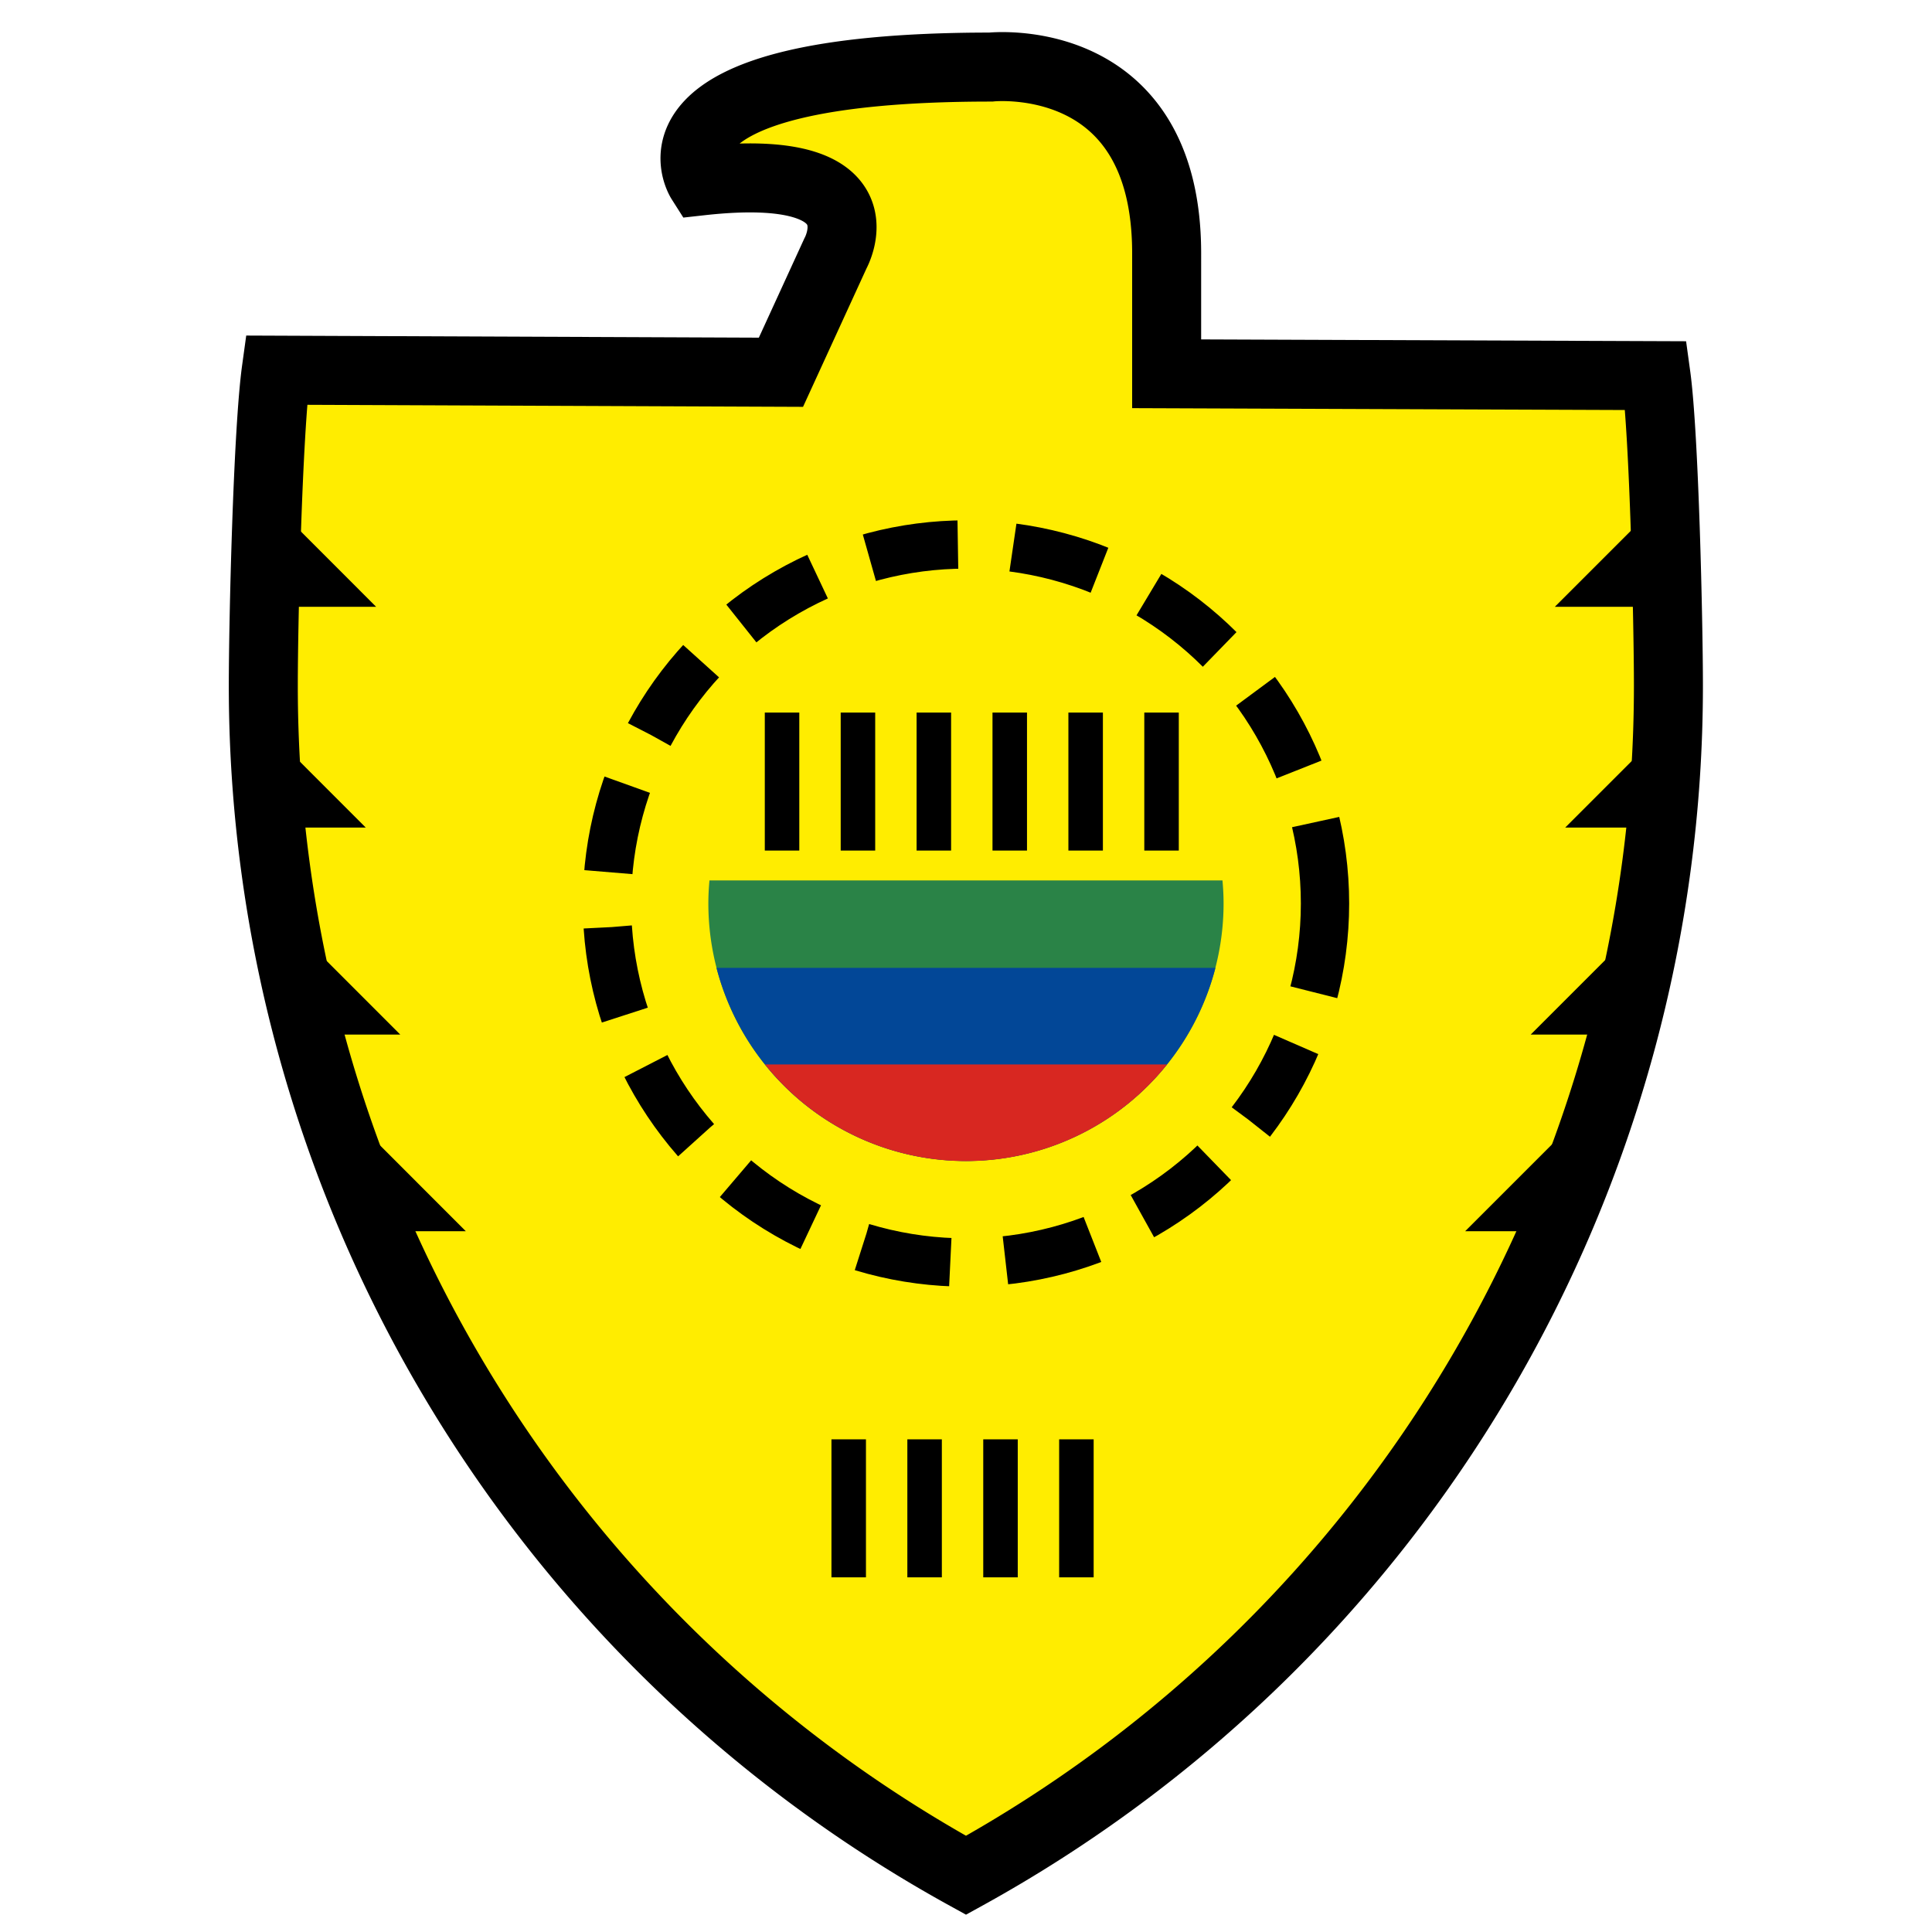 <svg id="Layer_2" data-name="Layer 2" xmlns="http://www.w3.org/2000/svg" viewBox="0 0 280 280"><defs><style>.cls-1{fill:#ffed00;stroke-width:10px;}.cls-1,.cls-5,.cls-6{stroke:#000;stroke-miterlimit:10;}.cls-2{fill:#2a8347;}.cls-3{fill:#024797;}.cls-4{fill:#d82721;}.cls-5,.cls-6{fill:none;}.cls-5{stroke-width:7px;stroke-dasharray:13 8;}.cls-6{stroke-width:20px;stroke-dasharray:5 6;}</style></defs><title>Artboard 14 copy 43</title><path class="cls-1" d="M240,54.44l-70.92-.27V36.72c0-29.78-25.5-27-25.5-27-52.5,0-42,16.5-42,16.5,27-3,19.5,10.5,19.5,10.5l-7.9,17.23-73.14-.3c-1.23,8.91-1.88,36.45-1.88,45.7A196.82,196.82,0,0,0,140,271.78,196.82,196.82,0,0,0,241.8,99.35C241.8,90.37,241.19,63.09,240,54.44Z"/><polygon points="40.18 73.6 54.51 87.94 40.18 87.94 40.18 73.6"/><polygon points="38.68 105.6 53.01 119.94 38.68 119.94 38.68 105.6"/><polygon points="43.68 135.6 58.01 149.94 43.68 149.94 43.68 135.6"/><polygon points="53.18 164.1 67.51 178.44 53.18 178.44 53.18 164.1"/><polygon points="239.68 73.6 225.34 87.94 239.68 87.94 239.68 73.6"/><polygon points="241.18 105.6 226.84 119.94 241.18 119.94 241.18 105.6"/><polygon points="236.18 135.6 221.84 149.94 236.18 149.94 236.18 135.6"/><polygon points="226.68 164.1 212.34 178.44 226.68 178.44 226.68 164.1"/><path class="cls-2" d="M102.82,127.6c-.1,1.1-.16,2.21-.16,3.33a37.33,37.33,0,1,0,74.67,0c0-1.12-.06-2.23-.16-3.33Z"/><path class="cls-3" d="M103.84,140.27a37.35,37.35,0,0,0,72.31,0Z"/><path class="cls-4" d="M110.87,154.27a37.31,37.31,0,0,0,58.27,0Z"/><circle class="cls-5" cx="140" cy="130.94" r="52.03"/><line class="cls-6" x1="110.84" y1="113.27" x2="170.84" y2="113.27"/><line class="cls-6" x1="120.5" y1="218.6" x2="159.5" y2="218.6"/></svg>